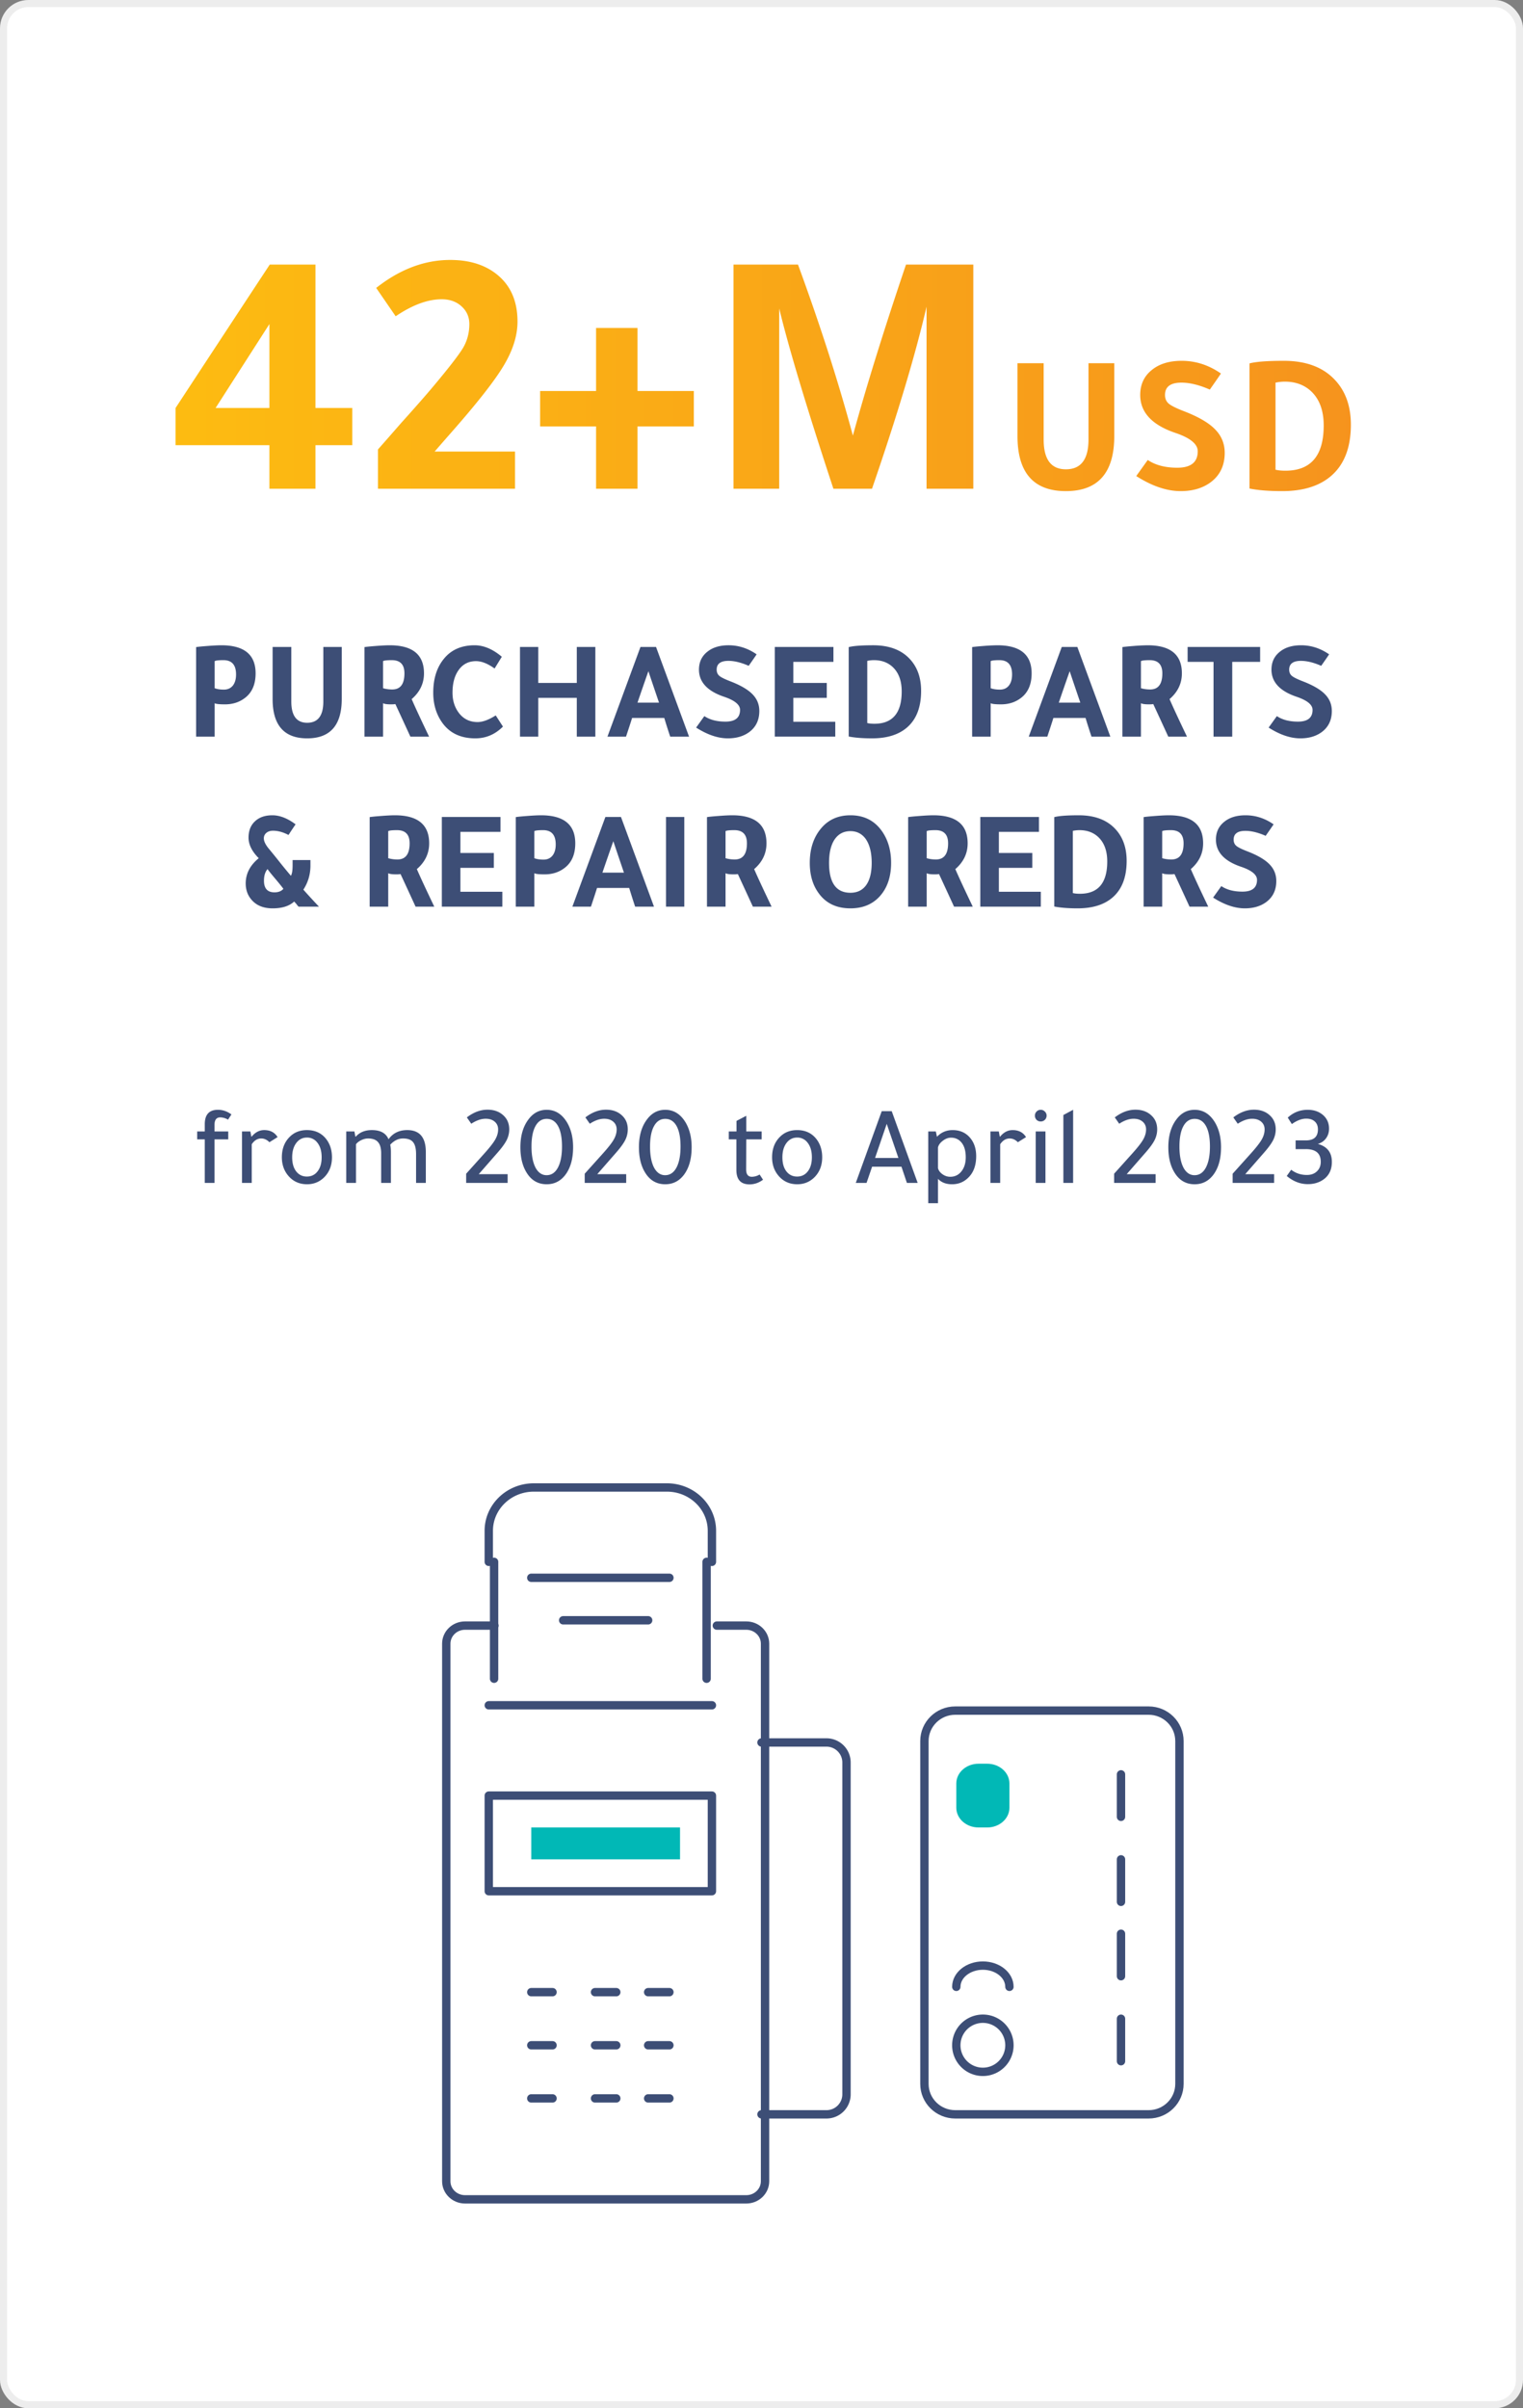 <svg width="215" height="340" viewBox="0 0 215 340" fill="none" xmlns="http://www.w3.org/2000/svg">
    <rect x="0" y="0" width="215" height="340" fill="#808080" stroke="none"/>
    <rect x=".5" y=".5" width="214" height="339" rx="3.5" fill="#fff" stroke="#EDEDED"/>
    <path d="M101.193 229.5h4.159c1.462 0 2.648 1.144 2.648 2.553v75.892c0 1.411-1.186 2.555-2.648 2.555H65.646c-1.462 0-2.646-1.144-2.646-2.555v-75.892c0-1.409 1.184-2.553 2.646-2.553h4.16" stroke="#3D4E76" stroke-width="1.18" stroke-linecap="round" stroke-linejoin="round"/>
    <path clip-rule="evenodd" d="M69 267h31.5v-13.5H69V267z" stroke="#3D4E76" stroke-width="1.18" stroke-linecap="round" stroke-linejoin="round"/>
    <path fill-rule="evenodd" clip-rule="evenodd" d="M75 262.5h21V258H75v4.5z" fill="#01B8B6"/>
    <path d="M69 240.75h31.5M69 220.5v-4.383c0-3.379 2.845-6.117 6.358-6.117h18.784c3.51 0 6.358 2.738 6.358 6.117v4.383M99.75 220.5V237M69.75 237v-16.5M75 222.75h19.5M79.5 228.75h12M107.5 246h9.183a2.827 2.827 0 0 1 2.817 2.837v46.826a2.827 2.827 0 0 1-2.817 2.837H107.5M75 281.25h3M84 281.25h3M91.5 281.25h3M75 288.75h3M84 288.75h3M91.5 288.75h3M75 296.25h3M84 296.25h3M91.5 296.25h3" stroke="#3D4E76" stroke-width="1.18" stroke-linecap="round" stroke-linejoin="round"/>
    <path clip-rule="evenodd" d="M138.75 285a3.75 3.75 0 1 1 0 7.5 3.75 3.75 0 0 1 0-7.5z" stroke="#3D4E76" stroke-width="1.18" stroke-linecap="round" stroke-linejoin="round"/>
    <path clip-rule="evenodd" d="M166.5 245.797v48.406c0 2.373-1.947 4.297-4.349 4.297h-27.302c-2.402 0-4.349-1.924-4.349-4.297v-48.406c0-2.373 1.947-4.297 4.349-4.297h27.302c2.402 0 4.349 1.924 4.349 4.297z" stroke="#3D4E76" stroke-width="1.18" stroke-linecap="round" stroke-linejoin="round"/>
    <path fill-rule="evenodd" clip-rule="evenodd" d="M142.5 251.791v3.418c0 1.541-1.403 2.791-3.134 2.791h-1.232c-1.731 0-3.134-1.25-3.134-2.791v-3.418c0-1.541 1.403-2.791 3.134-2.791h1.232c1.731 0 3.134 1.25 3.134 2.791" fill="#01B8B6"/>
    <path d="M142.5 280.5c0-1.657-1.679-3-3.75-3-2.071 0-3.75 1.343-3.75 3M158.25 291v-6M158.25 279v-6M158.25 268.5v-6M158.25 256.5v-6" stroke="#3D4E76" stroke-width="1.18" stroke-linecap="round" stroke-linejoin="round"/>
    <path d="M24.783 57.6c4.5-6.867 8.933-13.617 13.3-20.25h6.45V57.6h5.2v5.25h-5.2V69h-6.5v-6.15h-13.25V57.6zm5.65 0h7.6V45.75l-7.6 11.85zM53.356 69v-5.55c.8-.9 1.867-2.117 3.2-3.65 2.1-2.333 3.65-4.1 4.65-5.3 2.234-2.667 3.634-4.483 4.2-5.45.567-1 .85-2.1.85-3.3 0-1-.366-1.833-1.1-2.5-.733-.667-1.666-1-2.8-1-1.966 0-4.133.8-6.5 2.4l-2.75-4c3.334-2.633 6.817-3.95 10.45-3.95 2.9 0 5.217.783 6.95 2.35 1.7 1.533 2.55 3.65 2.55 6.35 0 2-.666 4.1-2 6.3-1.3 2.167-3.85 5.4-7.65 9.7a750.21 750.21 0 0 0-2.05 2.35h11.35V69h-19.35zm30.791-8.8h-7.9v-5h7.9v-8.9h5.85v8.9h7.95v5h-7.95V69h-5.85v-8.8zm36.253 1.3c1.866-6.833 4.366-14.883 7.5-24.15h9.5V69h-6.6V43.3c-1.567 6.767-4.134 15.333-7.7 25.7h-5.45c-3.767-11.433-6.317-19.917-7.65-25.45V69h-6.45V37.35h9.1c3.133 8.533 5.716 16.583 7.75 24.15zm36.9.052c0 5.19-2.278 7.784-6.832 7.784-4.555 0-6.832-2.595-6.832-7.784V51.276h3.696v10.78c0 2.8 1.045 4.2 3.136 4.2 2.128 0 3.192-1.4 3.192-4.2v-10.78h3.64v10.276zm15.058-8.82c-.336.504-.859 1.26-1.568 2.268-1.494-.653-2.828-.98-4.004-.98-1.55 0-2.324.579-2.324 1.736 0 .523.177.933.532 1.232.354.299 1.092.663 2.212 1.092 2.016.784 3.462 1.633 4.34 2.548.896.915 1.344 2.016 1.344 3.304 0 1.81-.682 3.21-2.044 4.2-1.12.803-2.511 1.204-4.172 1.204-1.96 0-4.051-.71-6.272-2.128l1.624-2.268c1.082.728 2.473 1.092 4.172 1.092 1.922 0 2.884-.775 2.884-2.324 0-1.008-1.036-1.867-3.108-2.576-3.342-1.12-5.012-2.912-5.012-5.376 0-1.493.56-2.679 1.68-3.556 1.045-.84 2.436-1.26 4.172-1.26 1.978 0 3.826.597 5.544 1.792zm4.035-1.428c.915-.243 2.53-.364 4.844-.364 3.192 0 5.628.933 7.308 2.8 1.438 1.587 2.156 3.659 2.156 6.216 0 3.192-.914 5.59-2.744 7.196-1.661 1.456-3.976 2.184-6.944 2.184-1.866 0-3.406-.121-4.62-.364V51.304zm3.668 15.008c.374.093.84.14 1.4.14 3.603 0 5.404-2.128 5.404-6.384 0-2.11-.597-3.724-1.792-4.844-.97-.896-2.202-1.344-3.696-1.344-.429 0-.868.047-1.316.14v12.292z" fill="url(#dt8ad3uuya)"/>
    <path d="M27.684 104V91.36c.187-.04.713-.093 1.58-.16.867-.067 1.527-.1 1.98-.1 3.227 0 4.84 1.32 4.84 3.96 0 1.64-.56 2.84-1.68 3.6-.747.52-1.627.78-2.64.78-.8 0-1.287-.053-1.46-.16V104h-2.62zm2.62-10.66v3.82c.347.133.78.2 1.3.2.533 0 .953-.187 1.26-.56.307-.387.46-.913.46-1.58 0-1.347-.593-2.02-1.78-2.02-.68 0-1.093.047-1.24.14zm17.94 5.34c0 3.707-1.626 5.56-4.88 5.56-3.253 0-4.88-1.853-4.88-5.56v-7.34h2.64v7.7c0 2 .747 3 2.24 3 1.52 0 2.28-1 2.28-3v-7.7h2.6v7.34zm3.21 5.32V91.36c.186-.04.713-.093 1.58-.16.866-.067 1.526-.1 1.98-.1 3.226 0 4.84 1.32 4.84 3.96 0 1.427-.58 2.64-1.74 3.64.48 1.107 1.3 2.873 2.46 5.3h-2.64c-.654-1.427-1.36-2.96-2.12-4.6-.147.027-.347.04-.6.04-.587 0-.967-.053-1.14-.16V104h-2.62zm2.62-10.66v3.82c.4.12.833.18 1.3.18 1.146 0 1.72-.76 1.72-2.28 0-1.24-.594-1.86-1.78-1.86-.68 0-1.094.047-1.24.14zM71 102.58c-1.106 1.107-2.406 1.66-3.9 1.66-2.146 0-3.746-.8-4.8-2.4-.76-1.147-1.14-2.493-1.14-4.04 0-2.013.52-3.633 1.56-4.86 1.027-1.227 2.454-1.84 4.28-1.84 1.28 0 2.56.54 3.84 1.62l-1.02 1.66c-.96-.693-1.833-1.04-2.62-1.04-1.093 0-1.94.46-2.54 1.38-.52.787-.78 1.813-.78 3.08 0 1.12.307 2.08.92 2.88.654.84 1.527 1.26 2.62 1.26.72 0 1.574-.313 2.56-.94l1.02 1.58zm4.986 1.42h-2.58V91.34h2.58v5.08h5.44v-5.08h2.62V104h-2.62v-5.48h-5.44V104zm14.427-12.66h2.2l4.66 12.66h-2.66a91.453 91.453 0 0 1-.84-2.64h-4.54c-.186.6-.473 1.48-.86 2.64h-2.62l4.66-12.66zm1.12 3.42a477.025 477.025 0 0 0-1.54 4.44h3.04c-.626-1.84-1.126-3.32-1.5-4.44zm15.279-2.38c-.24.36-.613.9-1.12 1.62-1.067-.467-2.02-.7-2.86-.7-1.107 0-1.66.413-1.66 1.24 0 .373.127.667.38.88.253.213.78.473 1.58.78 1.44.56 2.473 1.167 3.1 1.82.64.653.96 1.44.96 2.36 0 1.293-.487 2.293-1.46 3-.8.573-1.793.86-2.98.86-1.4 0-2.893-.507-4.48-1.52l1.16-1.62c.773.52 1.767.78 2.98.78 1.373 0 2.06-.553 2.06-1.66 0-.72-.74-1.333-2.22-1.84-2.387-.8-3.58-2.08-3.58-3.84 0-1.067.4-1.913 1.2-2.54.747-.6 1.74-.9 2.98-.9 1.413 0 2.733.427 3.96 1.28zm2.563-1.04h8.28v2.1h-5.66v2.98h4.72v2.1h-4.72v3.38h5.92v2.1h-8.54V91.34zm10.437.02c.653-.173 1.807-.26 3.46-.26 2.28 0 4.02.667 5.22 2 1.027 1.133 1.54 2.613 1.54 4.44 0 2.28-.653 3.993-1.96 5.14-1.187 1.04-2.84 1.56-4.96 1.56-1.333 0-2.433-.087-3.3-.26V91.36zm2.62 10.72c.267.067.6.1 1 .1 2.573 0 3.86-1.52 3.86-4.56 0-1.507-.427-2.66-1.28-3.46-.693-.64-1.573-.96-2.64-.96-.307 0-.62.033-.94.1v8.78zm14.802 1.92V91.36c.186-.04.713-.093 1.58-.16a27.89 27.89 0 0 1 1.98-.1c3.226 0 4.84 1.32 4.84 3.96 0 1.64-.56 2.84-1.68 3.6-.747.52-1.627.78-2.64.78-.8 0-1.287-.053-1.46-.16V104h-2.62zm2.62-10.66v3.82c.346.133.78.2 1.3.2.533 0 .953-.187 1.26-.56.306-.387.46-.913.46-1.58 0-1.347-.594-2.02-1.78-2.02-.68 0-1.094.047-1.24.14zm10.032-2h2.2l4.66 12.66h-2.66a89.597 89.597 0 0 1-.84-2.64h-4.54c-.187.6-.473 1.48-.86 2.64h-2.62l4.66-12.66zm1.12 3.42a477.025 477.025 0 0 0-1.54 4.44h3.04c-.627-1.84-1.127-3.32-1.5-4.44zm7.439 9.24V91.36c.186-.04.713-.093 1.58-.16a27.89 27.89 0 0 1 1.98-.1c3.226 0 4.84 1.32 4.84 3.96 0 1.427-.58 2.64-1.74 3.64.48 1.107 1.3 2.873 2.46 5.3h-2.64c-.654-1.427-1.36-2.96-2.12-4.6-.147.027-.347.04-.6.04-.587 0-.967-.053-1.14-.16V104h-2.62zm2.62-10.66v3.82c.4.12.833.18 1.3.18 1.146 0 1.72-.76 1.72-2.28 0-1.24-.594-1.86-1.78-1.86-.68 0-1.094.047-1.24.14zm10.248.1h-3.66v-2.1h10.24v2.1h-3.94V104h-2.64V93.44zm16.319-1.06c-.24.36-.613.9-1.12 1.62-1.066-.467-2.02-.7-2.86-.7-1.106 0-1.66.413-1.66 1.24 0 .373.127.667.38.88.254.213.78.473 1.58.78 1.44.56 2.474 1.167 3.1 1.82.64.653.96 1.44.96 2.36 0 1.293-.486 2.293-1.46 3-.8.573-1.793.86-2.98.86-1.4 0-2.893-.507-4.48-1.52l1.16-1.62c.774.52 1.767.78 2.98.78 1.374 0 2.06-.553 2.06-1.66 0-.72-.74-1.333-2.22-1.84-2.386-.8-3.58-2.08-3.58-3.84 0-1.067.4-1.913 1.2-2.54.747-.6 1.74-.9 2.98-.9 1.414 0 2.734.427 3.96 1.28zM41.306 121.42h2.52v.78c0 1.24-.334 2.373-1 3.4.613.693 1.346 1.493 2.2 2.4h-2.88a2.896 2.896 0 0 1-.28-.34 5.788 5.788 0 0 0-.34-.38c-.694.64-1.707.96-3.04.96-1.307 0-2.307-.413-3-1.24-.534-.627-.8-1.387-.8-2.28 0-1.373.613-2.56 1.84-3.56-.96-.96-1.44-1.927-1.44-2.9 0-.973.3-1.74.9-2.3.6-.573 1.42-.86 2.46-.86 1.053 0 2.146.427 3.28 1.28-.147.213-.394.58-.74 1.1a7.457 7.457 0 0 1-.26.4c-.76-.4-1.487-.6-2.18-.6-.387 0-.7.1-.94.3-.24.2-.36.46-.36.78 0 .413.24.907.72 1.48a115.94 115.94 0 0 1 1.22 1.5 78.126 78.126 0 0 0 1.88 2.3c.16-.253.24-.747.24-1.48v-.74zm-3.54 1.28c-.334.387-.5.933-.5 1.64 0 1.093.493 1.64 1.48 1.64.56 0 .98-.167 1.26-.5-.227-.307-.58-.747-1.06-1.32-.547-.64-.94-1.127-1.18-1.46zm14.42 5.3v-12.64c.187-.04.713-.093 1.58-.16.867-.067 1.527-.1 1.98-.1 3.227 0 4.84 1.32 4.84 3.96 0 1.427-.58 2.64-1.74 3.64.48 1.107 1.3 2.873 2.46 5.3h-2.64c-.653-1.427-1.36-2.96-2.12-4.6-.147.027-.347.04-.6.04-.587 0-.967-.053-1.14-.16V128h-2.62zm2.62-10.66v3.82c.4.12.833.18 1.3.18 1.147 0 1.72-.76 1.72-2.28 0-1.24-.593-1.86-1.78-1.86-.68 0-1.093.047-1.24.14zm7.568-2h8.28v2.1h-5.66v2.98h4.72v2.1h-4.72v3.38h5.92v2.1h-8.54v-12.66zM72.81 128v-12.64c.187-.04.713-.093 1.58-.16.867-.067 1.527-.1 1.98-.1 3.227 0 4.84 1.32 4.84 3.96 0 1.64-.56 2.84-1.68 3.6-.747.52-1.627.78-2.64.78-.8 0-1.287-.053-1.46-.16V128h-2.62zm2.62-10.66v3.82c.347.133.78.2 1.3.2.533 0 .953-.187 1.26-.56.307-.387.46-.913.46-1.58 0-1.347-.593-2.02-1.78-2.02-.68 0-1.093.047-1.24.14zm10.032-2h2.2l4.66 12.66h-2.66a92.089 92.089 0 0 1-.84-2.64h-4.54c-.186.6-.473 1.48-.86 2.64h-2.62l4.66-12.66zm1.12 3.42a473.81 473.81 0 0 0-1.54 4.44h3.04c-.626-1.84-1.126-3.32-1.5-4.44zm10.019-3.42V128h-2.58v-12.66h2.58zM99.803 128v-12.64c.187-.04.713-.093 1.58-.16.867-.067 1.527-.1 1.98-.1 3.227 0 4.84 1.32 4.84 3.96 0 1.427-.58 2.64-1.74 3.64.48 1.107 1.3 2.873 2.46 5.3h-2.64c-.653-1.427-1.36-2.96-2.12-4.6-.147.027-.347.04-.6.04-.587 0-.967-.053-1.14-.16V128h-2.62zm2.62-10.66v3.82c.4.12.833.18 1.3.18 1.147 0 1.72-.76 1.72-2.28 0-1.24-.593-1.86-1.78-1.86-.68 0-1.093.047-1.24.14zm17.633-2.24c1.946 0 3.446.773 4.5 2.32.826 1.213 1.24 2.68 1.24 4.4 0 1.973-.54 3.553-1.62 4.74-1.027 1.12-2.4 1.68-4.12 1.68-1.974 0-3.474-.72-4.5-2.16-.827-1.133-1.24-2.553-1.24-4.26 0-2 .54-3.633 1.62-4.9 1.026-1.213 2.4-1.82 4.12-1.82zm0 10.94c.96 0 1.7-.36 2.22-1.08.52-.733.78-1.78.78-3.14 0-1.453-.287-2.587-.86-3.4-.534-.72-1.247-1.08-2.14-1.08-.96 0-1.707.393-2.24 1.18-.52.787-.78 1.887-.78 3.3 0 2.813 1.006 4.22 3.02 4.22zm8.146 1.96v-12.64c.186-.04.713-.093 1.58-.16.866-.067 1.526-.1 1.98-.1 3.226 0 4.84 1.32 4.84 3.96 0 1.427-.58 2.64-1.74 3.64.48 1.107 1.3 2.873 2.46 5.3h-2.64c-.654-1.427-1.36-2.96-2.12-4.6-.147.027-.347.04-.6.04-.587 0-.967-.053-1.14-.16V128h-2.62zm2.62-10.66v3.82c.4.12.833.18 1.3.18 1.146 0 1.72-.76 1.72-2.28 0-1.24-.594-1.86-1.78-1.86-.68 0-1.094.047-1.24.14zm7.567-2h8.28v2.1h-5.66v2.98h4.72v2.1h-4.72v3.38h5.92v2.1h-8.54v-12.66zm10.438.02c.653-.173 1.806-.26 3.46-.26 2.28 0 4.02.667 5.22 2 1.026 1.133 1.54 2.613 1.54 4.44 0 2.28-.654 3.993-1.96 5.14-1.187 1.04-2.84 1.56-4.96 1.56-1.334 0-2.434-.087-3.3-.26v-12.62zm2.62 10.72c.266.067.6.1 1 .1 2.573 0 3.86-1.52 3.86-4.56 0-1.507-.427-2.66-1.28-3.46-.694-.64-1.574-.96-2.64-.96-.307 0-.62.033-.94.1v8.78zm9.997 1.92v-12.64c.186-.04.713-.093 1.58-.16.866-.067 1.526-.1 1.98-.1 3.226 0 4.84 1.32 4.84 3.96 0 1.427-.58 2.64-1.74 3.64.48 1.107 1.3 2.873 2.46 5.3h-2.64c-.654-1.427-1.36-2.96-2.12-4.6-.147.027-.347.04-.6.04-.587 0-.967-.053-1.14-.16V128h-2.62zm2.62-10.66v3.82c.4.12.833.18 1.3.18 1.146 0 1.72-.76 1.72-2.28 0-1.24-.594-1.86-1.78-1.86-.68 0-1.094.047-1.24.14zm15.728-.96c-.24.36-.614.9-1.12 1.62-1.067-.467-2.02-.7-2.86-.7-1.107 0-1.66.413-1.66 1.24 0 .373.126.667.38.88.253.213.78.473 1.58.78 1.44.56 2.473 1.167 3.1 1.82.64.653.96 1.44.96 2.36 0 1.293-.487 2.293-1.46 3-.8.573-1.794.86-2.98.86-1.4 0-2.894-.507-4.48-1.52l1.16-1.62c.773.52 1.766.78 2.98.78 1.373 0 2.06-.553 2.06-1.66 0-.72-.74-1.333-2.22-1.84-2.387-.8-3.58-2.08-3.58-3.84 0-1.067.4-1.913 1.2-2.54.746-.6 1.74-.9 2.98-.9 1.413 0 2.733.427 3.96 1.28zM27.836 160.856v-1.12h1.072v-1.024c0-1.355.619-2.032 1.856-2.032.683 0 1.317.219 1.904.656l-.48.736a2.159 2.159 0 0 0-1.104-.32c-.533 0-.8.352-.8 1.056v.928h1.936v1.12h-1.936V167h-1.376v-6.144h-1.072zm7.638-.4h.064c.501-.608 1.088-.912 1.76-.912.853 0 1.483.331 1.888.992l-1.152.72c-.352-.352-.736-.528-1.152-.528-.533 0-.981.272-1.344.816V167h-1.376v-7.264h1.184l.128.72zm7.87 6.736c-1.1 0-1.99-.411-2.673-1.232-.586-.704-.88-1.563-.88-2.576 0-1.173.358-2.123 1.072-2.848.64-.661 1.462-.992 2.464-.992 1.152 0 2.06.421 2.72 1.264.544.704.816 1.563.816 2.576 0 1.163-.373 2.112-1.12 2.848-.66.64-1.46.96-2.4.96zm-.033-1.088c.64 0 1.147-.245 1.52-.736.384-.491.576-1.152.576-1.984 0-.864-.202-1.552-.608-2.064a1.775 1.775 0 0 0-1.472-.72c-.618 0-1.12.256-1.504.768-.384.512-.576 1.184-.576 2.016 0 .896.214 1.589.64 2.08.374.427.848.64 1.424.64zm6.85-5.648h.08c.544-.608 1.296-.912 2.256-.912 1.205 0 1.99.432 2.352 1.296.619-.864 1.498-1.296 2.64-1.296 1.75 0 2.624 1.035 2.624 3.104V167h-1.376v-4.048c0-.8-.144-1.371-.432-1.712-.277-.341-.747-.512-1.408-.512-.661 0-1.264.293-1.808.88.064.299.096.645.096 1.04V167h-1.376v-4.16c0-.736-.15-1.269-.448-1.6-.288-.341-.758-.512-1.408-.512-.31 0-.63.08-.96.24-.33.16-.576.352-.736.576V167H48.88v-7.264h1.152l.128.72zM65.808 167v-1.296l2.544-2.832c.768-.853 1.285-1.515 1.552-1.984.277-.48.416-.96.416-1.44 0-.448-.16-.811-.48-1.088-.32-.277-.747-.416-1.28-.416-.64 0-1.317.235-2.032.704l-.624-.896c.95-.725 1.92-1.088 2.912-1.088.928 0 1.68.272 2.256.816.544.501.816 1.157.816 1.968a3.36 3.36 0 0 1-.368 1.52c-.245.48-.672 1.067-1.28 1.76l-2.656 3.04h4.08V167h-5.856zm11.367.192c-1.226 0-2.176-.555-2.848-1.664-.576-.939-.864-2.128-.864-3.568 0-1.611.379-2.917 1.136-3.92.672-.907 1.531-1.36 2.576-1.36 1.184 0 2.134.581 2.848 1.744.587.971.88 2.149.88 3.536 0 1.653-.373 2.965-1.12 3.936-.672.864-1.541 1.296-2.608 1.296zm0-9.232c-.682 0-1.21.341-1.584 1.024-.373.672-.56 1.632-.56 2.88 0 1.301.203 2.32.608 3.056.384.661.891.992 1.52.992.683 0 1.216-.357 1.6-1.072.384-.725.576-1.717.576-2.976 0-1.301-.202-2.293-.608-2.976-.373-.619-.89-.928-1.552-.928zm5.367 9.04v-1.296l2.544-2.832c.768-.853 1.285-1.515 1.552-1.984.277-.48.416-.96.416-1.44 0-.448-.16-.811-.48-1.088-.32-.277-.746-.416-1.28-.416-.64 0-1.317.235-2.032.704l-.624-.896c.95-.725 1.92-1.088 2.912-1.088.928 0 1.68.272 2.256.816.544.501.816 1.157.816 1.968a3.36 3.36 0 0 1-.368 1.52c-.245.48-.672 1.067-1.28 1.76l-2.656 3.04h4.08V167h-5.856zm11.368.192c-1.227 0-2.176-.555-2.848-1.664-.576-.939-.864-2.128-.864-3.568 0-1.611.378-2.917 1.136-3.92.672-.907 1.53-1.36 2.576-1.36 1.184 0 2.133.581 2.848 1.744.586.971.88 2.149.88 3.536 0 1.653-.374 2.965-1.12 3.936-.672.864-1.542 1.296-2.608 1.296zm0-9.232c-.683 0-1.211.341-1.584 1.024-.374.672-.56 1.632-.56 2.88 0 1.301.202 2.32.608 3.056.384.661.89.992 1.52.992.682 0 1.216-.357 1.6-1.072.384-.725.576-1.717.576-2.976 0-1.301-.203-2.293-.608-2.976-.374-.619-.891-.928-1.552-.928zm11.437 2.896-.016 4.224c0 .704.267 1.056.8 1.056a2.16 2.16 0 0 0 1.104-.32l.48.736c-.587.437-1.221.656-1.904.656-1.237 0-1.856-.677-1.856-2.032v-4.32h-1.072v-1.12h1.088v-1.488l1.376-.72v2.208h2.176v1.12h-2.176zm7.2 6.336c-1.099 0-1.99-.411-2.672-1.232-.587-.704-.88-1.563-.88-2.576 0-1.173.357-2.123 1.072-2.848.64-.661 1.461-.992 2.464-.992 1.152 0 2.058.421 2.72 1.264.544.704.816 1.563.816 2.576 0 1.163-.374 2.112-1.12 2.848-.662.64-1.462.96-2.4.96zm-.032-1.088c.64 0 1.146-.245 1.52-.736.384-.491.576-1.152.576-1.984 0-.864-.203-1.552-.608-2.064a1.776 1.776 0 0 0-1.472-.72c-.619 0-1.12.256-1.504.768-.384.512-.576 1.184-.576 2.016 0 .896.213 1.589.64 2.08.373.427.848.64 1.424.64zm11.959-9.232h1.408L129.546 167h-1.52l-.768-2.288h-4.144L122.33 167h-1.52l3.664-10.128zm.704 1.792-1.648 4.816h3.296l-1.648-4.816zm5.859 1.072h1.072l.16.752c.597-.629 1.333-.944 2.208-.944 1.077 0 1.925.395 2.544 1.184.523.661.784 1.493.784 2.496 0 1.323-.384 2.347-1.152 3.072-.619.597-1.371.896-2.256.896-.843 0-1.504-.256-1.984-.768v3.44h-1.376v-10.128zm1.376 2.256v2.912c.075.331.283.619.624.864s.709.368 1.104.368c.651 0 1.179-.256 1.584-.768s.608-1.173.608-1.984c0-.928-.213-1.637-.64-2.128-.373-.427-.853-.64-1.44-.64-.395 0-.779.144-1.152.432-.373.277-.603.592-.688.944zm8.717-1.536h.064c.502-.608 1.088-.912 1.76-.912.854 0 1.483.331 1.888.992l-1.152.72c-.352-.352-.736-.528-1.152-.528-.533 0-.981.272-1.344.816V167h-1.376v-7.264h1.184l.128.72zm6.456-.72V167h-1.376v-7.264h1.376zm-1.488-2.24c0-.224.08-.416.24-.576.16-.16.352-.24.576-.24.224 0 .416.08.576.24.17.16.256.352.256.576 0 .235-.08.432-.24.592a.805.805 0 0 1-.592.24.804.804 0 0 1-.592-.24.831.831 0 0 1-.224-.592zm5.393-.816V167h-1.376v-9.584l1.376-.736zm5.786 10.32v-1.296l2.544-2.832c.768-.853 1.285-1.515 1.552-1.984.277-.48.416-.96.416-1.44 0-.448-.16-.811-.48-1.088-.32-.277-.747-.416-1.28-.416-.64 0-1.318.235-2.032.704l-.624-.896c.949-.725 1.92-1.088 2.912-1.088.928 0 1.68.272 2.256.816.544.501.816 1.157.816 1.968 0 .523-.123 1.029-.368 1.52-.246.48-.672 1.067-1.28 1.76l-2.656 3.04h4.08V167h-5.856zm11.367.192c-1.227 0-2.176-.555-2.848-1.664-.576-.939-.864-2.128-.864-3.568 0-1.611.379-2.917 1.136-3.92.672-.907 1.531-1.36 2.576-1.36 1.184 0 2.133.581 2.848 1.744.587.971.88 2.149.88 3.536 0 1.653-.373 2.965-1.12 3.936-.672.864-1.541 1.296-2.608 1.296zm0-9.232c-.683 0-1.211.341-1.584 1.024-.373.672-.56 1.632-.56 2.88 0 1.301.203 2.32.608 3.056.384.661.891.992 1.52.992.683 0 1.216-.357 1.6-1.072.384-.725.576-1.717.576-2.976 0-1.301-.203-2.293-.608-2.976-.373-.619-.891-.928-1.552-.928zm5.367 9.04v-1.296l2.544-2.832c.768-.853 1.285-1.515 1.552-1.984.277-.48.416-.96.416-1.44 0-.448-.16-.811-.48-1.088-.32-.277-.747-.416-1.28-.416-.64 0-1.317.235-2.032.704l-.624-.896c.949-.725 1.92-1.088 2.912-1.088.928 0 1.68.272 2.256.816.544.501.816 1.157.816 1.968 0 .523-.123 1.029-.368 1.52-.245.48-.672 1.067-1.28 1.76l-2.656 3.04h4.08V167h-5.856zm10.327-4.768h-1.44V161h1.44c1.142 0 1.712-.517 1.712-1.552 0-.48-.149-.853-.448-1.12-.288-.267-.688-.4-1.2-.4-.64 0-1.317.256-2.032.768l-.576-.912c.79-.736 1.728-1.104 2.816-1.104.886 0 1.616.256 2.192.768.544.491.816 1.12.816 1.888 0 .533-.144.992-.432 1.376-.277.384-.661.645-1.152.784 1.323.363 1.984 1.211 1.984 2.544 0 1.109-.41 1.947-1.232 2.512-.608.416-1.328.624-2.16.624-1.066 0-2.058-.384-2.976-1.152l.624-.88c.64.491 1.376.736 2.208.736.598 0 1.072-.171 1.424-.512.363-.341.544-.789.544-1.344 0-1.195-.704-1.792-2.112-1.792z" fill="#3D4E76"/>
    <defs>
        <linearGradient id="dt8ad3uuya" x1="23.002" y1="80" x2="192" y2="80" gradientUnits="userSpaceOnUse">
            <stop stop-color="#FDBC11"/>
            <stop offset="1" stop-color="#F6931D"/>
        </linearGradient>
    </defs>
</svg>
